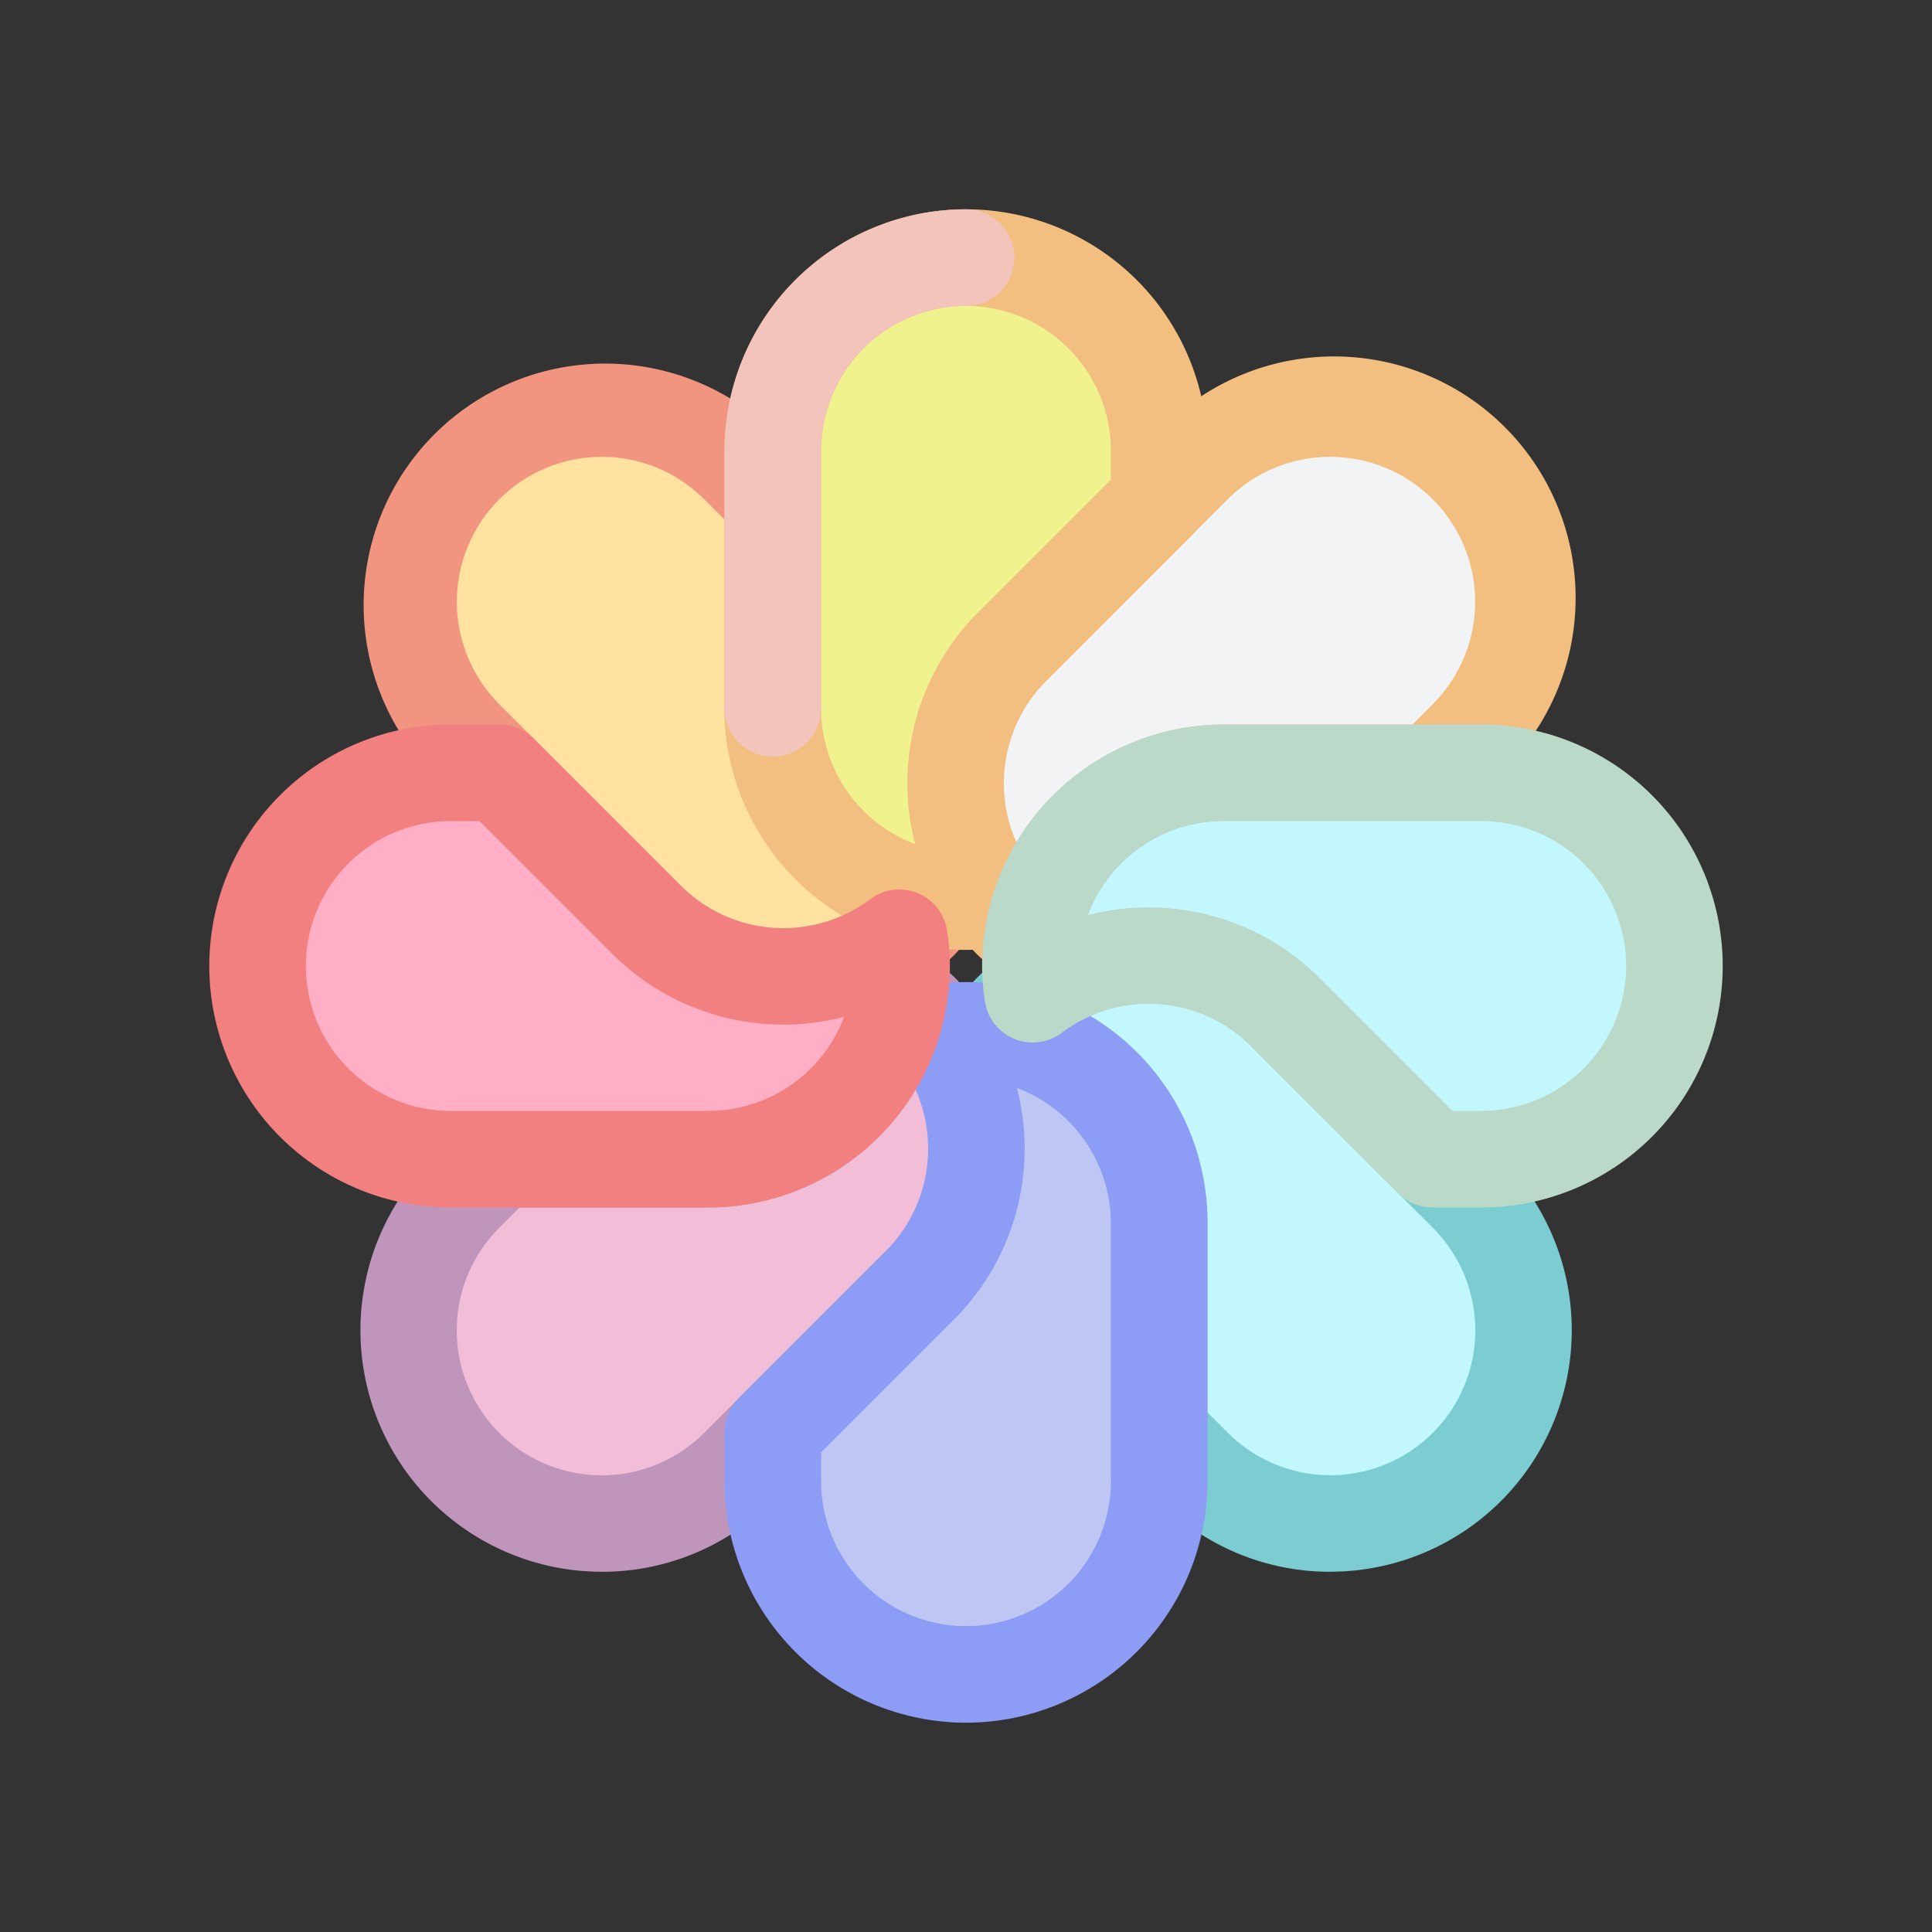 <?xml version="1.0" ?><!-- Uploaded to: SVG Repo, www.svgrepo.com, Generator: SVG Repo Mixer Tools -->
<svg width="800px" height="800px" viewBox="0 0 60 60" xmlns="http://www.w3.org/2000/svg"><rect x="0" y="0" width="60" height="60" fill="#333333" stroke="none"/><rect fill="none" height="60" rx="10" width="60"/><path d="M24,22V15.515l-1.071-1.071a6,6,0,0,0-8.485,0h0a6,6,0,0,0,0,8.485L20.1,28.586a6,6,0,0,0,8.485,0h0a6.142,6.142,0,0,0,.537-.657A6,6,0,0,1,24,22Z" fill="#ffe1a0"/><path d="M24.343,31.839a7.475,7.475,0,0,1-5.3-2.193l-5.657-5.657A7.5,7.5,0,0,1,23.989,13.383l1.072,1.071a1.5,1.5,0,0,1,.439,1.061V22a4.519,4.519,0,0,0,3.841,4.445,1.5,1.5,0,0,1,.981,2.386,7.285,7.285,0,0,1-.675.815A7.479,7.479,0,0,1,24.343,31.839ZM18.687,14.188a4.5,4.5,0,0,0-3.183,7.68l5.657,5.657a4.512,4.512,0,0,0,5.029.922A7.54,7.54,0,0,1,22.5,22V16.136l-.632-.632A4.485,4.485,0,0,0,18.687,14.188Z" fill="#f29580"/><path d="M45.556,37.071,39.9,31.414a6,6,0,0,0-8.485,0h0a6.142,6.142,0,0,0-.537.657A6,6,0,0,1,36,38v6.485l1.071,1.071a6,6,0,0,0,8.485-8.485Z" fill="#c1f7fd"/><path d="M41.313,48.813a7.451,7.451,0,0,1-5.3-2.2l-1.072-1.071a1.5,1.5,0,0,1-.439-1.061V38a4.519,4.519,0,0,0-3.841-4.445,1.5,1.5,0,0,1-.981-2.386,7.285,7.285,0,0,1,.675-.815,7.509,7.509,0,0,1,10.607,0l5.657,5.657a7.5,7.5,0,0,1-5.3,12.8ZM37.5,43.864l.632.631A4.5,4.5,0,1,0,44.5,38.132l-5.657-5.657a4.507,4.507,0,0,0-5.029-.922A7.54,7.54,0,0,1,37.5,38Z" fill="#7bcdd1"/><path d="M28.586,31.414h0a6.142,6.142,0,0,0-.657-.537A6,6,0,0,1,22,36H15.515l-1.071,1.071a6,6,0,0,0,8.485,8.485L28.586,39.9A6,6,0,0,0,28.586,31.414Z" fill="#f2bdd6"/><path d="M18.687,48.813a7.5,7.5,0,0,1-5.3-12.8l1.071-1.072a1.5,1.5,0,0,1,1.061-.439H22a4.517,4.517,0,0,0,4.444-3.841,1.5,1.5,0,0,1,2.386-.98,7.193,7.193,0,0,1,.815.672v0a7.508,7.508,0,0,1,0,10.606l-5.657,5.657A7.451,7.451,0,0,1,18.687,48.813ZM16.136,37.5l-.632.632A4.5,4.5,0,0,0,21.868,44.5l5.657-5.657a4.509,4.509,0,0,0,.922-5.029A7.54,7.54,0,0,1,22,37.5Z" fill="#bf95bc"/><path d="M38,24h6.485l1.071-1.071a6,6,0,0,0,0-8.485h0a6,6,0,0,0-8.485,0L31.414,20.1a6,6,0,0,0,0,8.486h0a6.013,6.013,0,0,0,.657.536A6,6,0,0,1,38,24Z" fill="#f1f3f4"/><path d="M32.071,30.623a1.5,1.5,0,0,1-.9-.3,7.193,7.193,0,0,1-.815-.672,7.511,7.511,0,0,1,0-10.609l5.657-5.657A7.5,7.5,0,1,1,46.617,23.989l-1.071,1.072a1.5,1.5,0,0,1-1.061.439H38a4.517,4.517,0,0,0-4.444,3.841,1.5,1.5,0,0,1-1.485,1.282Zm9.242-16.435A4.485,4.485,0,0,0,38.132,15.5l-5.657,5.657a4.509,4.509,0,0,0-.922,5.029A7.54,7.54,0,0,1,38,22.5h5.864l.632-.632a4.5,4.5,0,0,0-3.183-7.68Z" fill="#f2bf80"/><path d="M31.414,20.1,36,15.515V14a6,6,0,0,0-12,0v8a5.959,5.959,0,0,0,6.877,5.929A5.985,5.985,0,0,1,31.414,20.1Z" fill="#eff28d"/><path d="M30,29.5A7.508,7.508,0,0,1,22.5,22V14a7.5,7.5,0,0,1,15,0v1.515a1.5,1.5,0,0,1-.439,1.06l-4.586,4.586a4.508,4.508,0,0,0-.4,5.867,1.5,1.5,0,0,1-.982,2.385A7.485,7.485,0,0,1,30,29.5Zm0-20A4.505,4.505,0,0,0,25.5,14v8a4.507,4.507,0,0,0,2.921,4.214,7.506,7.506,0,0,1,1.933-7.174L34.5,14.894V14A4.505,4.505,0,0,0,30,9.5Z" fill="#f2bf80"/><path d="M30,32a6.033,6.033,0,0,0-.877.071,5.983,5.983,0,0,1-.537,7.828L24,44.485V46a6,6,0,0,0,12,0V38A6,6,0,0,0,30,32Z" fill="#bec6f4"/><path d="M30,53.5A7.508,7.508,0,0,1,22.5,46V44.485a1.5,1.5,0,0,1,.439-1.06l4.586-4.586a4.508,4.508,0,0,0,.4-5.867,1.5,1.5,0,0,1,.982-2.385A7.458,7.458,0,0,1,37.5,38v8A7.508,7.508,0,0,1,30,53.5Zm-4.5-8.394V46a4.5,4.5,0,0,0,9,0V38a4.507,4.507,0,0,0-2.921-4.214,7.506,7.506,0,0,1-1.933,7.174Z" fill="#8d9cf4"/><path d="M20.1,28.586,15.515,24H14a6,6,0,0,0,0,12h8a5.96,5.96,0,0,0,5.929-6.878A5.982,5.982,0,0,1,20.1,28.586Z" fill="#ffafc5"/><path d="M22,37.5H14a7.5,7.5,0,0,1,0-15h1.515a1.5,1.5,0,0,1,1.06.439l4.586,4.586a4.508,4.508,0,0,0,5.867.4,1.5,1.5,0,0,1,2.385.982A7.372,7.372,0,0,1,29.5,30,7.508,7.508,0,0,1,22,37.5Zm-8-12a4.5,4.5,0,0,0,0,9h8a4.507,4.507,0,0,0,4.214-2.921,7.506,7.506,0,0,1-7.174-1.933L14.894,25.5Z" fill="#f28080"/><path d="M46,24H38a5.959,5.959,0,0,0-5.929,6.877,5.983,5.983,0,0,1,7.828.537L44.485,36H46a6,6,0,0,0,0-12Z" fill="#c1f7fd"/><path d="M46,37.5H44.485a1.5,1.5,0,0,1-1.06-.439l-4.586-4.586a4.5,4.5,0,0,0-5.866-.4,1.5,1.5,0,0,1-2.386-.982A7.372,7.372,0,0,1,30.5,30,7.508,7.508,0,0,1,38,22.5h8a7.5,7.5,0,0,1,0,15Zm-.894-3H46a4.5,4.5,0,0,0,0-9H38a4.507,4.507,0,0,0-4.214,2.921,7.511,7.511,0,0,1,7.174,1.933Z" fill="#bbd9c8"/><path d="M24,23.5A1.5,1.5,0,0,1,22.5,22V14A7.508,7.508,0,0,1,30,6.5a1.5,1.5,0,0,1,0,3A4.505,4.505,0,0,0,25.5,14v8A1.5,1.5,0,0,1,24,23.5Z" fill="#f2c4bb"/></svg>